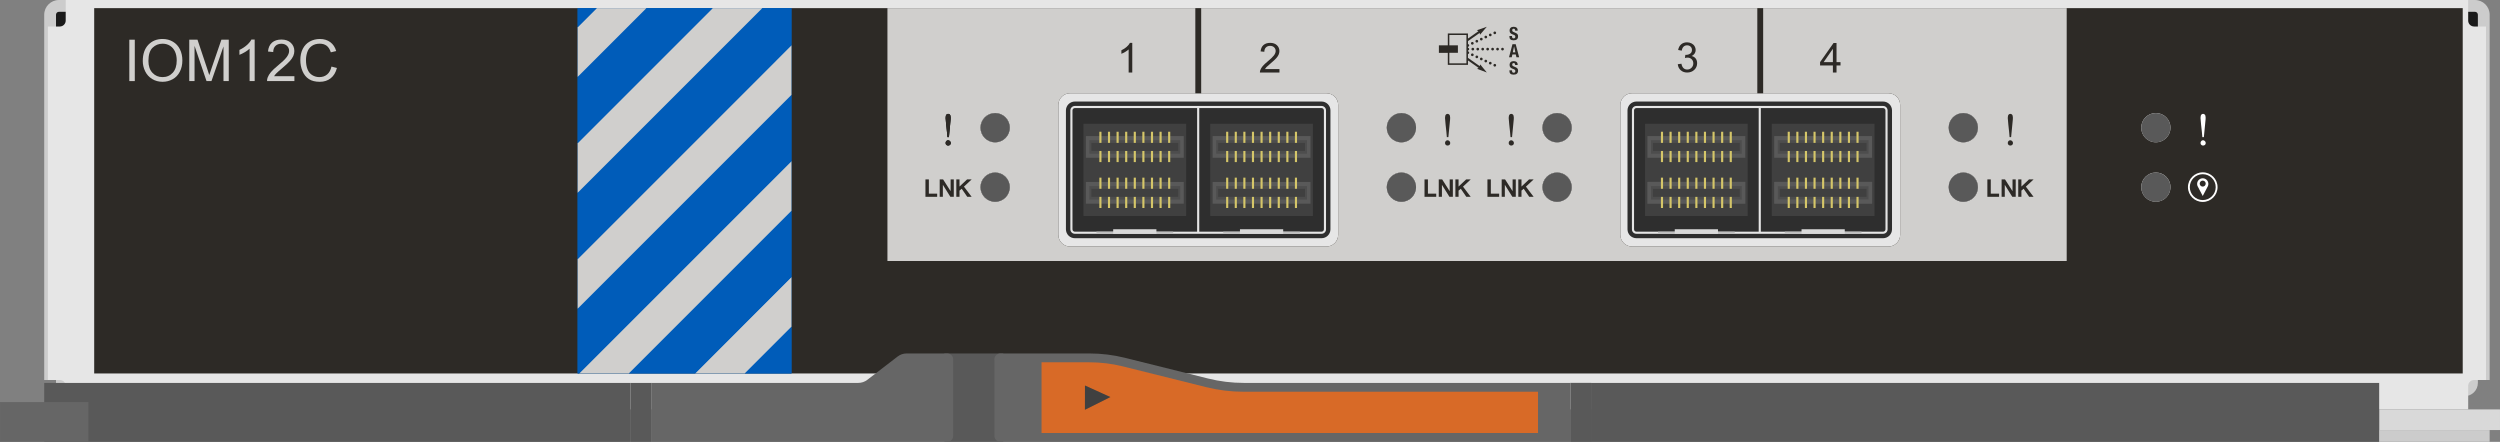 <?xml version="1.0" encoding="UTF-8"?><svg xmlns="http://www.w3.org/2000/svg" width="6.75in" height="1.193in" viewBox="0 0 486.011 85.897"><rect x="0" y="0" width="486.011" height="85.897" fill="#808080" stroke="none"/><g id="a"><path d="M484.001,73.867V2.864c0-1.582-1.282-2.864-2.864-2.864H11.461c-1.582,0-2.864,1.282-2.865,2.864v71.003h2.291v.572c0,1.424,1.154,2.578,2.578,2.578h465.667c1.424,0,2.579-1.153,2.579-2.578v-.572h2.29Z" fill="#ccc" fill-rule="evenodd"/><path d="M13.466,75.012h465.667c.316,0,.572-.256.572-.572v-8.59h2.005V2.864c0-.317-.256-.573-.573-.573H11.462c-.317,0-.573.256-.574.573v62.987h2.005v8.59c0,.316.256.572.573.572" fill="#1a1a1a" fill-rule="evenodd"/><path d="M479.826,0H12.772v4.009c0,.632-.516,1.145-1.152,1.145h-2.307v68.713h2.307c.636,0,1.152.512,1.152,1.145v4.581h467.054v-4.581c0-.633.516-1.145,1.152-1.145h2.306V5.154h-2.306c-.636,0-1.152-.513-1.152-1.145V0Z" fill="#e6e6e6" fill-rule="evenodd"/><path d="M256.914,46.308c.46,0,.905-.187,1.223-.505.318-.317.511-.764.508-1.227v-23.109c0-.461-.188-.904-.507-1.222s-.765-.509-1.227-.506h-47.958c-.46,0-.904.187-1.223.505-.318.317-.511.764-.508,1.227v23.109c0,.461.189.905.507,1.223.319.317.766.508,1.228.505h47.957Z" fill="#2e2e2e" fill-rule="evenodd"/><path d="M208.952,20.598h47.964c.48,0,.869.389.869.869v23.113c0,.48-.389.869-.869.869h-47.964c-.481,0-.872-.391-.872-.872v-23.107c0-.481.391-.872.872-.872Z" fill="#e6e6e6"/><path d="M256.913,21.01c.254,0,.459.205.459.458v23.113c0,.253-.205.457-.459.457h-23.773v-24.028h23.773ZM208.952,21.01c-.253,0-.458.205-.458.458v23.113c0,.253.205.457.458.457h23.774v-24.028h-23.774Z" fill="#2e2e2e" fill-rule="evenodd"/><path d="M235.275,41.983h19.961v-17.919h-19.961v17.919ZM210.629,41.983h19.961v-17.919h-19.961v17.919Z" fill="#404040" fill-rule="evenodd"/><path d="M235.746,39.596h19.02v-4.221h-19.02v4.221ZM235.746,30.672h19.02v-4.221h-19.02v4.221ZM211.101,39.596h19.02v-4.221h-19.02v4.221ZM211.101,30.672h19.02v-4.221h-19.02v4.221Z" fill="#595959" fill-rule="evenodd"/><path d="M236.425,38.806h17.663v-2.638h-17.663v2.638ZM211.778,38.806h17.663v-2.638h-17.663v2.638ZM236.425,29.88h17.663v-2.638h-17.663v2.638ZM211.778,29.88h17.663v-2.638h-17.663v2.638Z" fill="#4d4d4d" fill-rule="evenodd"/><path d="M251.734,40.435h.414v-5.9h-.414v5.9ZM250.063,40.435h.413v-5.9h-.413v5.9ZM248.392,40.435h.413v-5.9h-.413v5.9ZM246.72,40.435h.414v-5.9h-.414v5.9ZM245.05,40.435h.413v-5.9h-.413v5.9ZM243.378,40.435h.413v-5.9h-.413v5.9ZM241.707,40.435h.414v-5.9h-.414v5.9ZM240.036,40.435h.413v-5.9h-.413v5.9ZM238.365,40.435h.413v-5.9h-.413v5.9ZM251.734,31.511h.414v-5.9h-.414v5.9ZM250.063,31.511h.413v-5.9h-.413v5.9ZM248.392,31.511h.413v-5.9h-.413v5.9ZM246.72,31.511h.414v-5.9h-.414v5.9ZM245.05,31.511h.413v-5.9h-.413v5.9ZM243.378,31.511h.413v-5.9h-.413v5.9ZM241.707,31.511h.414v-5.9h-.414v5.9ZM240.036,31.511h.413v-5.9h-.413v5.9ZM238.365,31.511h.413v-5.9h-.413v5.9ZM227.088,40.435h.414v-5.9h-.414v5.9ZM225.416,40.435h.414v-5.9h-.414v5.9ZM223.746,40.435h.413v-5.9h-.413v5.9ZM222.074,40.435h.414v-5.9h-.414v5.9ZM220.404,40.435h.413v-5.9h-.413v5.9ZM218.732,40.435h.413v-5.9h-.413v5.9ZM217.061,40.435h.414v-5.9h-.414v5.9ZM215.39,40.435h.413v-5.9h-.413v5.9ZM213.719,40.435h.413v-5.9h-.413v5.9ZM227.088,31.511h.414v-5.9h-.414v5.9ZM225.416,31.511h.414v-5.9h-.414v5.9ZM223.746,31.511h.413v-5.9h-.413v5.9ZM222.074,31.511h.414v-5.9h-.414v5.9ZM220.404,31.511h.413v-5.9h-.413v5.9ZM218.732,31.511h.413v-5.9h-.413v5.9ZM217.061,31.511h.414v-5.9h-.414v5.9ZM215.39,31.511h.413v-5.9h-.413v5.9ZM213.719,31.511h.413v-5.9h-.413v5.9Z" fill="#d5c669" fill-rule="evenodd"/><path d="M236.816,38.27h16.881v-1.569h-16.881v1.569ZM236.816,29.345h16.881v-1.569h-16.881v1.569ZM212.169,38.27h16.881v-1.569h-16.881v1.569ZM212.169,29.345h16.881v-1.569h-16.881v1.569Z" fill="#404040" fill-rule="evenodd"/><path d="M237.798,45.449h14.917v-.412h-14.917v.412ZM213.152,45.449h14.917v-.412h-14.917v.412Z" fill="#bfbfbf" fill-rule="evenodd"/><path d="M241.054,45.449h8.404v-.882h-8.404v.882ZM216.408,45.449h8.404v-.882h-8.404v.882Z" fill="#d9d9d9" fill-rule="evenodd"/><path d="M366.085,46.308c.46,0,.905-.187,1.223-.505.318-.317.511-.764.508-1.227v-23.109c0-.461-.188-.904-.507-1.222s-.765-.509-1.227-.506h-47.958c-.46,0-.904.187-1.222.505-.319.317-.512.764-.509,1.227v23.109c0,.461.189.905.507,1.223.319.317.766.508,1.228.505h47.957Z" fill="#2e2e2e" fill-rule="evenodd"/><path d="M318.124,20.598h47.964c.48,0,.869.389.869.869v23.11c0,.481-.391.872-.872.872h-47.964c-.48,0-.869-.389-.869-.869v-23.11c0-.481.391-.872.872-.872Z" fill="#e6e6e6"/><path d="M366.085,21.01c.254,0,.459.205.459.458v23.113c0,.253-.205.457-.459.457h-23.774v-24.028h23.774ZM318.124,21.01c-.253,0-.458.205-.458.458v23.113c0,.253.205.457.458.457h23.774v-24.028h-23.774Z" fill="#2e2e2e" fill-rule="evenodd"/><path d="M344.447,41.983h19.961v-17.919h-19.961v17.919ZM319.801,41.983h19.961v-17.919h-19.961v17.919Z" fill="#404040" fill-rule="evenodd"/><path d="M344.918,39.596h19.02v-4.221h-19.02v4.221ZM344.918,30.672h19.02v-4.221h-19.02v4.221ZM320.271,39.596h19.02v-4.221h-19.02v4.221ZM320.271,30.672h19.02v-4.221h-19.02v4.221Z" fill="#595959" fill-rule="evenodd"/><path d="M344.918,39.596h19.02v-4.221h-19.02v4.221ZM320.271,39.596h19.02v-4.221h-19.02v4.221Z" fill="none" stroke="#666" stroke-linecap="round" stroke-linejoin="round" stroke-width=".011"/><path d="M345.596,38.806h17.663v-2.638h-17.663v2.638ZM320.95,38.806h17.663v-2.638h-17.663v2.638ZM345.596,29.88h17.663v-2.638h-17.663v2.638ZM320.95,29.88h17.663v-2.638h-17.663v2.638Z" fill="#4d4d4d" fill-rule="evenodd"/><path d="M345.596,38.806h17.663v-2.638h-17.663v2.638Z" fill="none" stroke="#666" stroke-linecap="round" stroke-linejoin="round" stroke-width=".011"/><path d="M360.905,40.435h.414v-5.9h-.414v5.9ZM359.235,40.435h.413v-5.9h-.413v5.9ZM357.563,40.435h.413v-5.9h-.413v5.9ZM355.892,40.435h.414v-5.9h-.414v5.9ZM354.221,40.435h.413v-5.9h-.413v5.9ZM352.55,40.435h.413v-5.9h-.413v5.9ZM350.878,40.435h.414v-5.9h-.414v5.9ZM349.208,40.435h.413v-5.9h-.413v5.9ZM347.536,40.435h.413v-5.9h-.413v5.9ZM360.905,31.511h.414v-5.9h-.414v5.9ZM359.235,31.511h.413v-5.9h-.413v5.9ZM357.563,31.511h.413v-5.9h-.413v5.9ZM355.892,31.511h.414v-5.9h-.414v5.9ZM354.221,31.511h.413v-5.9h-.413v5.9ZM352.55,31.511h.413v-5.9h-.413v5.9ZM350.878,31.511h.414v-5.9h-.414v5.9ZM349.208,31.511h.413v-5.9h-.413v5.9ZM347.536,31.511h.413v-5.9h-.413v5.9ZM336.26,40.435h.413v-5.9h-.413v5.9ZM334.588,40.435h.414v-5.9h-.414v5.9ZM332.918,40.435h.413v-5.9h-.413v5.9ZM331.246,40.435h.414v-5.9h-.414v5.9ZM329.576,40.435h.413v-5.9h-.413v5.9ZM327.904,40.435h.413v-5.9h-.413v5.9ZM326.233,40.435h.414v-5.9h-.414v5.9ZM324.562,40.435h.413v-5.9h-.413v5.9ZM322.891,40.435h.413v-5.9h-.413v5.9ZM336.26,31.511h.413v-5.9h-.413v5.9ZM334.588,31.511h.414v-5.9h-.414v5.9ZM332.918,31.511h.413v-5.9h-.413v5.9ZM331.246,31.511h.414v-5.9h-.414v5.9ZM329.576,31.511h.413v-5.9h-.413v5.9ZM327.904,31.511h.413v-5.9h-.413v5.9ZM326.233,31.511h.414v-5.9h-.414v5.9ZM324.562,31.511h.413v-5.9h-.413v5.9ZM322.891,31.511h.413v-5.9h-.413v5.9Z" fill="#d5c669" fill-rule="evenodd"/><path d="M345.986,38.27h16.881v-1.569h-16.881v1.569ZM345.986,29.345h16.881v-1.569h-16.881v1.569ZM321.341,38.27h16.881v-1.569h-16.881v1.569ZM321.341,29.345h16.881v-1.569h-16.881v1.569Z" fill="#404040" fill-rule="evenodd"/><path d="M346.969,45.449h14.917v-.412h-14.917v.412ZM322.323,45.449h14.917v-.412h-14.917v.412Z" fill="#bfbfbf" fill-rule="evenodd"/><path d="M350.226,45.449h8.404v-.882h-8.404v.882ZM325.579,45.449h8.404v-.882h-8.404v.882Z" fill="#d9d9d9" fill-rule="evenodd"/></g><g id="b"><path d="M18.311,72.598h460.453V1.584H18.311v71.014ZM193.456,39.225c-1.571,0-2.845-1.274-2.845-2.846s1.274-2.845,2.845-2.845,2.846,1.273,2.846,2.845-1.274,2.846-2.846,2.846M193.456,27.662c-1.571,0-2.845-1.273-2.845-2.845s1.274-2.846,2.845-2.846,2.846,1.274,2.846,2.846-1.274,2.845-2.846,2.845M260.145,45.65c0,1.257-1.019,2.276-2.276,2.276h-49.847c-1.257,0-2.276-1.018-2.276-2.276v-25.242c0-1.257,1.019-2.276,2.276-2.276h49.847c1.257,0,2.276,1.019,2.276,2.276v25.242ZM272.436,39.225c-1.572,0-2.845-1.274-2.845-2.846s1.273-2.845,2.845-2.845,2.844,1.273,2.844,2.845-1.273,2.846-2.844,2.846M272.436,27.662c-1.572,0-2.845-1.273-2.845-2.845s1.273-2.846,2.845-2.846,2.844,1.274,2.844,2.846-1.273,2.845-2.844,2.845M302.707,39.225c-1.571,0-2.844-1.274-2.844-2.846s1.273-2.845,2.844-2.845,2.845,1.273,2.845,2.845-1.273,2.846-2.845,2.846M302.707,27.662c-1.571,0-2.844-1.273-2.844-2.845s1.273-2.846,2.844-2.846,2.845,1.274,2.845,2.846-1.273,2.845-2.845,2.845M369.397,45.65c0,1.257-1.018,2.276-2.276,2.276h-49.846c-1.258,0-2.277-1.018-2.277-2.276v-25.242c0-1.257,1.019-2.276,2.277-2.276h49.846c1.257,0,2.276,1.019,2.276,2.276v25.242ZM381.689,39.225c-1.571,0-2.846-1.274-2.846-2.846s1.274-2.845,2.846-2.845,2.845,1.273,2.845,2.845-1.274,2.846-2.845,2.846M381.689,27.662c-1.571,0-2.846-1.273-2.846-2.845s1.274-2.846,2.846-2.846,2.845,1.274,2.845,2.846-1.274,2.845-2.845,2.845M419.108,39.225c-1.571,0-2.847-1.274-2.847-2.846s1.275-2.845,2.847-2.845,2.845,1.273,2.845,2.845-1.275,2.846-2.845,2.846M419.108,27.662c-1.571,0-2.847-1.273-2.847-2.845s1.275-2.846,2.847-2.846,2.845,1.274,2.845,2.846-1.275,2.845-2.845,2.845" fill="#2d2a26"/><rect x="112.295" y="1.583" width="41.572" height="71.014" fill="none"/><path d="M25.139,15.764V7.717h1.065v8.047h-1.065Z" fill="#d0cfcd"/><path d="M27.757,11.845c0-1.336.359-2.381,1.076-3.137s1.643-1.133,2.777-1.133c.743,0,1.413.178,2.009.532s1.051.85,1.364,1.485.469,1.355.469,2.16c0,.816-.165,1.546-.494,2.19s-.796,1.132-1.4,1.463-1.255.497-1.954.497c-.757,0-1.435-.183-2.031-.549s-1.048-.865-1.356-1.498-.461-1.303-.461-2.009ZM28.855,11.861c0,.97.261,1.734.782,2.292s1.175.837,1.962.837c.801,0,1.461-.282,1.979-.845s.777-1.363.777-2.399c0-.655-.111-1.227-.332-1.715s-.545-.867-.972-1.136-.905-.403-1.435-.403c-.754,0-1.402.259-1.946.777s-.815,1.382-.815,2.594Z" fill="#d0cfcd"/><path d="M36.792,15.764V7.717h1.603l1.905,5.698c.176.53.304.928.384,1.191.091-.293.234-.723.428-1.29l1.927-5.599h1.433v8.047h-1.026v-6.735l-2.338,6.735h-.961l-2.327-6.85v6.85h-1.026Z" fill="#d0cfcd"/><path d="M49.51,15.764h-.988v-6.296c-.238.227-.55.454-.936.681s-.733.397-1.04.51v-.955c.552-.26,1.035-.574,1.449-.944s.706-.728.878-1.076h.637v8.08Z" fill="#d0cfcd"/><path d="M57.232,14.814v.95h-5.319c-.007-.238.031-.467.115-.686.135-.362.352-.719.65-1.07s.729-.757,1.293-1.219c.875-.717,1.466-1.285,1.773-1.704s.461-.815.461-1.188c0-.392-.14-.722-.42-.991s-.645-.403-1.095-.403c-.476,0-.856.143-1.142.428s-.43.681-.434,1.186l-1.015-.104c.069-.757.331-1.335.785-1.732s1.063-.596,1.828-.596c.772,0,1.383.214,1.833.642s.675.959.675,1.592c0,.322-.066.639-.198.95s-.351.639-.656.983-.813.816-1.523,1.416c-.593.498-.974.835-1.142,1.013s-.307.356-.417.535h3.947Z" fill="#d0cfcd"/><path d="M64.434,12.943l1.065.269c-.223.875-.625,1.542-1.205,2.001s-1.289.689-2.127.689c-.867,0-1.573-.176-2.116-.53s-.957-.865-1.241-1.534-.425-1.389-.425-2.157c0-.838.16-1.569.48-2.193s.776-1.098,1.367-1.422,1.241-.486,1.951-.486c.805,0,1.482.205,2.031.615s.931.986,1.147,1.729l-1.048.247c-.187-.585-.458-1.012-.812-1.279s-.801-.401-1.339-.401c-.618,0-1.135.148-1.551.445s-.707.694-.875,1.194-.252,1.015-.252,1.545c0,.684.1,1.282.299,1.792s.51.892.93,1.144.876.379,1.367.379c.596,0,1.101-.172,1.515-.516s.694-.854.84-1.531Z" fill="#d0cfcd"/><path d="M428.055,25.655l.087,1.001h.3l.331-3.424h0c.01-.135.015-.25.015-.346,0-.621-.276-.752-.508-.752-.224,0-.492.139-.492.798,0,.16.037.59.111,1.282.094.845.151,1.367.156,1.44" fill="#fff"/><path d="M428.652,27.436c-.228-.239-.545-.216-.719-.015-.096.103-.144.234-.144.39,0,.155.062.286.182.378.096.071.202.106.318.106.119,0,.234-.038.346-.116.112-.092.169-.216.169-.368,0-.147-.051-.273-.153-.375" fill="#fff"/><path d="M428.224,39.258c-1.587,0-2.877-1.291-2.877-2.878s1.29-2.878,2.877-2.878,2.878,1.291,2.878,2.878-1.29,2.878-2.878,2.878M428.224,33.863c-1.388,0-2.516,1.129-2.516,2.516s1.128,2.517,2.516,2.517,2.518-1.13,2.518-2.517-1.13-2.516-2.518-2.516" fill="#fff"/><path d="M429.316,35.752c0-.604-.49-1.094-1.094-1.094s-1.093.49-1.093,1.094c0,.154.033.3.091.434l.004.007c.018.042.039.08.062.119l.936,1.79.938-1.791c.022-.038.043-.076.061-.117l.005-.008c.057-.133.09-.279.09-.434M428.216,36.275c-.321,0-.582-.26-.582-.583,0-.32.261-.581.582-.581s.583.261.583.581c0,.323-.262.583-.583.583" fill="#fff"/><path d="M172.521,50.736h229.254V1.583h-229.254v49.153ZM193.456,39.225c-1.571,0-2.845-1.274-2.845-2.846s1.273-2.845,2.845-2.845,2.845,1.273,2.845,2.845-1.273,2.846-2.845,2.846M193.456,27.662c-1.571,0-2.845-1.273-2.845-2.845s1.273-2.846,2.845-2.846,2.845,1.274,2.845,2.846-1.273,2.845-2.845,2.845M260.145,45.65c0,1.257-1.02,2.276-2.276,2.276h-49.847c-1.257,0-2.276-1.018-2.276-2.276v-25.242c0-1.257,1.019-2.276,2.276-2.276h49.847c1.256,0,2.276,1.019,2.276,2.276v25.242ZM272.436,39.225c-1.572,0-2.845-1.274-2.845-2.846s1.273-2.845,2.845-2.845,2.844,1.273,2.844,2.845-1.273,2.846-2.844,2.846M272.436,27.662c-1.572,0-2.845-1.273-2.845-2.845s1.273-2.846,2.845-2.846,2.844,1.274,2.844,2.846-1.273,2.845-2.844,2.845M302.707,39.225c-1.571,0-2.844-1.274-2.844-2.846s1.273-2.845,2.844-2.845,2.845,1.273,2.845,2.845-1.273,2.846-2.845,2.846M302.707,27.662c-1.571,0-2.844-1.273-2.844-2.845s1.273-2.846,2.844-2.846,2.845,1.274,2.845,2.846-1.273,2.845-2.845,2.845M369.397,45.65c0,1.257-1.017,2.276-2.276,2.276h-49.846c-1.257,0-2.277-1.018-2.277-2.276v-25.242c0-1.257,1.02-2.276,2.277-2.276h49.846c1.258,0,2.276,1.019,2.276,2.276v25.242ZM381.689,39.225c-1.571,0-2.847-1.274-2.847-2.846s1.275-2.845,2.847-2.845,2.845,1.273,2.845,2.845-1.275,2.846-2.845,2.846M381.689,27.662c-1.571,0-2.847-1.273-2.847-2.845s1.275-2.846,2.847-2.846,2.845,1.274,2.845,2.846-1.275,2.845-2.845,2.845" fill="#d0cfcd" fill-rule="evenodd"/><path d="M287.664,12.852l-2.285-1.603v-.748c.091-.008.174-.058.215-.146.06-.132.006-.288-.13-.351-.026-.013-.056-.018-.085-.02v-.177c.135-.013.239-.122.239-.26,0-.136-.104-.247-.239-.259v-.201c.029-.003.059-.009.088-.022.133-.061.188-.218.128-.351-.041-.087-.124-.137-.215-.146v-.579l2.267-1.588.083.339,1.314-1.54-1.92.675.28.199-2.024,1.42v-.984h-3.921v2.307h-1.733v1.453h1.733v2.343h3.921v-.866l2.06,1.443-.289.194,1.897.709-1.291-1.575-.092.334ZM285.077,12.311h-3.319v-2.042h1.665v-1.453h-1.665v-2.006h3.319v5.5Z" fill="#2d2a26" fill-rule="evenodd"/><path d="M286.338,8.659c.132-.061.189-.219.128-.351-.061-.132-.22-.189-.351-.128-.132.061-.189.22-.128.352.061.132.218.188.35.127" fill="#2d2a26" fill-rule="evenodd"/><path d="M286.581,9.546c0-.145-.117-.262-.263-.262-.145,0-.263.117-.263.262,0,.146.117.265.263.265.146,0,.263-.119.263-.265" fill="#2d2a26" fill-rule="evenodd"/><path d="M286.116,10.889c.131.061.287.005.351-.127.061-.132.004-.289-.128-.35-.132-.063-.289-.005-.349.127-.061.132-.005.291.127.35" fill="#2d2a26" fill-rule="evenodd"/><path d="M286.988,11.295c.132.063.289.006.351-.127.062-.13.005-.289-.127-.35-.132-.061-.29-.005-.351.127-.062.132-.006.289.127.35" fill="#2d2a26" fill-rule="evenodd"/><path d="M287.861,11.703c.132.061.289.005.349-.127.063-.132.006-.291-.128-.352-.131-.061-.287-.005-.351.128-.06.132-.003.289.129.35" fill="#2d2a26" fill-rule="evenodd"/><path d="M288.605,11.759c-.062.133-.004.288.127.351.133.062.29.005.351-.128.063-.132.006-.288-.127-.349-.133-.063-.289-.003-.351.127" fill="#2d2a26" fill-rule="evenodd"/><path d="M289.479,12.167c-.062.132-.004.288.126.35.133.063.288.004.352-.129.06-.13.004-.287-.127-.348-.132-.063-.291-.005-.351.127" fill="#2d2a26" fill-rule="evenodd"/><path d="M290.352,12.574c-.061.13-.005.287.127.35.131.059.288.002.35-.129.061-.132.005-.288-.127-.351-.131-.061-.29-.003-.35.13" fill="#2d2a26" fill-rule="evenodd"/><path d="M292.094,9.284c-.147,0-.263.117-.263.262,0,.146.116.265.263.265.145,0,.263-.119.263-.265,0-.145-.118-.262-.263-.262" fill="#2d2a26" fill-rule="evenodd"/><path d="M291.132,9.284c-.145,0-.265.117-.265.262,0,.146.12.265.265.265s.263-.119.263-.265c0-.145-.117-.262-.263-.262" fill="#2d2a26" fill-rule="evenodd"/><path d="M290.432,9.546c0-.145-.118-.262-.265-.262-.144,0-.263.117-.263.262,0,.146.12.265.263.265.147,0,.265-.119.265-.265" fill="#2d2a26" fill-rule="evenodd"/><path d="M289.207,9.284c-.147,0-.264.117-.264.262,0,.146.117.265.264.265.145,0,.263-.119.263-.265,0-.145-.118-.262-.263-.262" fill="#2d2a26" fill-rule="evenodd"/><path d="M288.505,9.546c0-.145-.116-.262-.261-.262-.147,0-.264.117-.264.262,0,.146.117.265.264.265.145,0,.261-.119.261-.265" fill="#2d2a26" fill-rule="evenodd"/><path d="M287.544,9.546c0-.145-.117-.262-.264-.262-.145,0-.263.117-.263.262,0,.146.118.265.263.265.147,0,.264-.119.264-.265" fill="#2d2a26" fill-rule="evenodd"/><path d="M287.212,8.252c.13-.063.188-.219.127-.351-.062-.132-.218-.19-.351-.128-.132.061-.189.218-.126.352.06.13.217.186.35.127" fill="#2d2a26" fill-rule="evenodd"/><path d="M288.083,7.845c.134-.061.19-.219.127-.35-.059-.132-.217-.19-.348-.128-.132.063-.19.218-.129.35.063.133.218.189.351.128" fill="#2d2a26" fill-rule="evenodd"/><path d="M288.732,6.96c-.131.061-.189.217-.127.35.062.132.218.191.35.127.133-.059.19-.218.128-.35-.062-.132-.218-.189-.351-.127" fill="#2d2a26" fill-rule="evenodd"/><path d="M289.829,7.031c.131-.061.187-.219.127-.351-.063-.132-.218-.189-.35-.128-.131.061-.189.218-.128.352.06.132.219.189.351.127" fill="#2d2a26" fill-rule="evenodd"/><path d="M290.479,6.146c-.132.061-.188.219-.127.351.06.132.219.189.349.128.132-.061.189-.218.128-.35-.063-.133-.219-.189-.35-.128" fill="#2d2a26" fill-rule="evenodd"/><path d="M294.242,7.837c.552,0,.877-.24.877-.775,0-.309-.099-.505-.483-.67l-.391-.173c-.218-.091-.264-.186-.264-.343,0-.148.06-.294.291-.294.196,0,.278.14.278.377h.487v-.072c0-.486-.328-.68-.782-.68-.484,0-.783.252-.783.746,0,.421.208.609.662.764.336.118.454.202.454.432,0,.214-.149.313-.307.313-.269,0-.337-.152-.337-.39v-.074h-.509v.102c0,.469.227.737.806.737" fill="#2d2a26" fill-rule="evenodd"/><path d="M294.007,10.59h.674l.116.536h.532l-.67-2.53h-.631l-.67,2.53h.532l.117-.536ZM294.341,9.035h.006l.244,1.137h-.495l.246-1.137Z" fill="#2d2a26" fill-rule="evenodd"/><path d="M294.637,13.069l-.391-.171c-.218-.092-.264-.188-.264-.345,0-.147.06-.293.291-.293.196,0,.278.138.278.375h.487v-.069c0-.486-.328-.681-.783-.681-.483,0-.782.251-.782.744,0,.422.208.61.662.765.336.118.454.202.454.433,0,.212-.149.312-.306.312-.269,0-.337-.152-.337-.389v-.075h-.509v.1c0,.471.227.74.806.74.552,0,.877-.242.877-.778,0-.308-.099-.502-.483-.668" fill="#2d2a26" fill-rule="evenodd"/><path d="M220.12,14.102h-.706v-4.497c-.169.163-.393.324-.668.487-.276.162-.524.283-.744.365v-.683c.395-.185.74-.409,1.035-.674.296-.265.505-.52.628-.768h.454v5.771Z" fill="#2d2a26"/><path d="M248.731,13.423v.678h-3.799c-.005-.17.022-.333.082-.491.097-.259.252-.513.465-.764.213-.251.521-.541.923-.87.625-.512,1.046-.918,1.266-1.216.219-.299.329-.583.329-.85,0-.28-.1-.515-.299-.708-.2-.191-.461-.287-.783-.287-.34,0-.611.102-.815.306-.204.204-.307.486-.31.846l-.725-.074c.05-.541.236-.954.56-1.237.324-.283.76-.426,1.306-.426.552,0,.988.153,1.31.459.321.305.482.684.482,1.137,0,.23-.047.456-.141.678-.094.222-.25.457-.468.702-.218.246-.581.583-1.088,1.012-.423.355-.695.597-.816.723-.12.127-.219.255-.298.382h2.819Z" fill="#2d2a26"/><path d="M326.168,12.482l.706-.094c.08.4.218.687.414.865.195.176.432.264.711.264.332,0,.613-.115.841-.345.229-.23.344-.515.344-.854,0-.324-.106-.591-.318-.802-.211-.21-.481-.316-.807-.316-.133,0-.3.026-.499.079l.079-.62c.047.006.085.008.114.008.3,0,.571-.078.811-.235.24-.157.361-.398.361-.725,0-.259-.088-.473-.263-.643-.175-.17-.401-.255-.678-.255-.275,0-.503.086-.687.259s-.301.431-.352.776l-.706-.125c.086-.473.282-.84.588-1.1.306-.26.687-.39,1.141-.39.314,0,.602.067.866.202.263.134.466.318.605.551.141.233.21.479.21.74,0,.249-.067.475-.2.678-.133.204-.331.366-.592.487.339.078.604.241.792.487.188.248.282.556.282.927,0,.502-.183.928-.548,1.276-.366.35-.829.524-1.388.524-.505,0-.923-.151-1.257-.451s-.523-.69-.57-1.168" fill="#2d2a26"/><path d="M356.323,14.102v-1.376h-2.493v-.647l2.622-3.725h.577v3.725h.776v.647h-.776v1.376h-.706ZM356.323,12.079v-2.592l-1.799,2.592h1.799Z" fill="#2d2a26"/><rect x="232.377" y="1.584" width="1.138" height="16.548" fill="#2d2a26"/><rect x="341.629" y="1.584" width="1.137" height="16.546" fill="#2d2a26"/><polygon points="277.595 34.876 276.931 34.876 276.931 38.262 279.21 38.262 279.21 37.646 277.595 37.646 277.595 34.876" fill="#2d2a26"/><polygon points="281.824 37.17 280.394 34.923 280.364 34.877 279.7 34.877 279.7 38.262 280.317 38.262 280.317 35.925 281.749 38.215 281.779 38.262 282.442 38.262 282.442 34.877 281.824 34.877 281.824 37.17" fill="#2d2a26"/><polygon points="285.92 34.876 285.024 34.876 283.551 36.266 283.551 34.876 282.934 34.876 282.934 38.262 283.551 38.262 283.551 37.053 283.982 36.693 285.028 38.218 285.059 38.262 285.913 38.262 284.415 36.281 285.92 34.876" fill="#2d2a26"/><polygon points="180.574 34.876 179.911 34.876 179.911 38.262 182.189 38.262 182.189 37.646 180.574 37.646 180.574 34.876" fill="#2d2a26"/><polygon points="184.805 37.17 183.373 34.923 183.343 34.877 182.681 34.877 182.681 38.262 183.297 38.262 183.297 35.925 184.728 38.215 184.758 38.262 185.422 38.262 185.422 34.877 184.805 34.877 184.805 37.17" fill="#2d2a26"/><polygon points="188.004 34.876 186.531 36.266 186.531 34.876 185.913 34.876 185.913 38.262 186.531 38.262 186.531 37.053 186.962 36.693 188.009 38.218 188.039 38.262 188.894 38.262 187.395 36.281 188.899 34.876 188.004 34.876" fill="#2d2a26"/><polygon points="289.825 34.876 289.164 34.876 289.164 38.262 291.441 38.262 291.441 37.646 289.825 37.646 289.825 34.876" fill="#2d2a26"/><polygon points="294.057 37.17 292.625 34.923 292.595 34.877 291.933 34.877 291.933 38.262 292.549 38.262 292.549 35.925 293.98 38.215 294.01 38.262 294.675 38.262 294.675 34.877 294.057 34.877 294.057 37.17" fill="#2d2a26"/><polygon points="297.257 34.876 295.783 36.266 295.783 34.876 295.166 34.876 295.166 38.262 295.783 38.262 295.783 37.053 296.214 36.693 297.261 38.218 297.291 38.262 298.146 38.262 296.647 36.281 298.152 34.876 297.257 34.876" fill="#2d2a26"/><polygon points="387.014 34.876 386.353 34.876 386.353 38.262 388.63 38.262 388.63 37.646 387.014 37.646 387.014 34.876" fill="#2d2a26"/><polygon points="391.245 37.17 389.814 34.923 389.784 34.877 389.122 34.877 389.122 38.262 389.738 38.262 389.738 35.925 391.169 38.215 391.199 38.262 391.864 38.262 391.864 34.877 391.245 34.877 391.245 37.17" fill="#2d2a26"/><polygon points="395.341 34.876 394.446 34.876 392.972 36.266 392.972 34.876 392.354 34.876 392.354 38.262 392.972 38.262 392.972 37.053 393.403 36.693 394.45 38.218 394.48 38.262 395.334 38.262 393.836 36.281 395.341 34.876" fill="#2d2a26"/><path d="M184.09,25.657l.087,1.001h.3l.331-3.424h0c.01-.135.015-.25.015-.346,0-.621-.276-.752-.508-.752-.224,0-.492.139-.492.798,0,.154.036.573.111,1.282.064.574.15,1.348.156,1.44" fill="#010101"/><path d="M184.687,27.437c-.224-.238-.544-.216-.719-.015-.096.103-.144.234-.144.39,0,.155.062.286.182.378.096.071.202.106.318.106.12,0,.234-.038.346-.116.112-.092.169-.216.169-.368,0-.148-.051-.274-.153-.375" fill="#010101"/><path d="M184.09,25.657l.087,1.001h.3l.331-3.424h0c.01-.135.015-.25.015-.346,0-.621-.276-.752-.508-.752-.224,0-.492.139-.492.798,0,.154.036.573.111,1.282.064.574.15,1.348.156,1.44" fill="#2d2a26"/><path d="M184.687,27.437c-.224-.238-.544-.216-.719-.015-.096.103-.144.234-.144.39,0,.155.062.286.182.378.096.071.202.106.318.106.12,0,.234-.038.346-.116.112-.092.169-.216.169-.368,0-.148-.051-.274-.153-.375" fill="#2d2a26"/><path d="M281.184,25.657l.087,1.001h.3l.331-3.424h0c.01-.135.015-.25.015-.346,0-.621-.276-.752-.508-.752-.224,0-.492.139-.492.798,0,.154.036.573.111,1.282.064.574.15,1.348.156,1.44" fill="#2d2a26"/><path d="M281.781,27.437c-.224-.238-.544-.216-.719-.015-.096.103-.144.234-.144.39,0,.155.062.286.182.378.096.071.202.106.318.106.12,0,.234-.038.346-.116.112-.092.169-.216.169-.368,0-.148-.051-.274-.153-.375" fill="#2d2a26"/><path d="M293.561,25.657l.087,1.001h.3l.331-3.424h0c.01-.135.015-.25.015-.346,0-.621-.276-.752-.508-.752-.224,0-.492.139-.492.798,0,.154.036.573.111,1.282.064.574.15,1.348.156,1.44" fill="#2d2a26"/><path d="M294.158,27.437c-.224-.238-.544-.216-.719-.015-.096.103-.144.234-.144.39,0,.155.062.286.182.378.096.071.202.106.318.106.12,0,.234-.038.346-.116.112-.092.169-.216.169-.368,0-.148-.051-.274-.153-.375" fill="#2d2a26"/><path d="M390.584,25.657l.087,1.001h.3l.331-3.424h0c.01-.135.015-.25.015-.346,0-.621-.276-.752-.508-.752-.224,0-.492.139-.492.798,0,.154.036.573.111,1.282.064.574.15,1.348.156,1.44" fill="#2d2a26"/><path d="M391.181,27.437c-.224-.238-.544-.216-.719-.015-.096.103-.144.234-.144.39,0,.155.062.286.182.378.096.071.202.106.318.106.12,0,.234-.038.346-.116.112-.092.169-.216.169-.368,0-.148-.051-.274-.153-.375" fill="#2d2a26"/><rect x="112.295" y="1.582" width="41.569" height="71.013" fill="#005cb9"/><polygon points="153.864 63.505 153.864 72.595 144.774 72.595 153.864 63.505" fill="#005cb9"/><polygon points="153.864 53.846 153.864 63.505 144.774 72.595 135.123 72.595 153.864 53.846" fill="#d0cfcd"/><polygon points="153.864 40.974 153.864 53.846 135.123 72.595 122.243 72.595 153.864 40.974" fill="#005cb9"/><polygon points="153.864 31.315 153.864 40.974 122.243 72.595 112.584 72.595 153.864 31.315" fill="#d0cfcd"/><polygon points="153.864 18.444 153.864 31.315 112.584 72.595 112.295 72.595 112.295 60.012 153.864 18.444" fill="#005cb9"/><polygon points="153.864 8.784 153.864 18.444 112.295 60.012 112.295 50.353 112.303 50.353 112.311 50.345 146.348 16.308 153.864 8.784" fill="#d0cfcd"/><polygon points="153.864 1.582 153.864 8.784 146.348 16.308 112.311 50.345 112.303 50.353 112.295 50.353 112.295 50.345 112.295 37.482 148.195 1.582 153.864 1.582" fill="#005cb9"/><polygon points="148.195 1.582 112.295 37.482 112.295 27.822 138.535 1.582 148.195 1.582" fill="#d0cfcd"/><polygon points="138.535 1.582 112.295 27.822 112.295 14.951 125.664 1.582 138.535 1.582" fill="#005cb9"/><polygon points="125.664 1.582 112.295 14.951 112.295 5.291 116.004 1.582 125.664 1.582" fill="#d0cfcd"/><polygon points="116.004 1.582 112.295 5.291 112.295 1.582 116.004 1.582" fill="#005cb9"/><path d="M193.462,27.67c-1.571,0-2.845-1.273-2.845-2.845s1.273-2.846,2.845-2.846,2.845,1.274,2.845,2.846-1.273,2.845-2.845,2.845" fill="#595959" fill-rule="evenodd"/><path d="M272.439,27.67c-1.571,0-2.845-1.273-2.845-2.845s1.273-2.846,2.845-2.846,2.845,1.274,2.845,2.846-1.273,2.845-2.845,2.845" fill="#595959" fill-rule="evenodd"/><path d="M302.704,27.67c-1.571,0-2.845-1.273-2.845-2.845s1.273-2.846,2.845-2.846,2.845,1.274,2.845,2.846-1.273,2.845-2.845,2.845" fill="#595959" fill-rule="evenodd"/><path d="M381.672,27.67c-1.571,0-2.845-1.273-2.845-2.845s1.273-2.846,2.845-2.846,2.845,1.274,2.845,2.846-1.273,2.845-2.845,2.845" fill="#595959" fill-rule="evenodd"/><path d="M419.106,27.67c-1.571,0-2.845-1.273-2.845-2.845s1.273-2.846,2.845-2.846,2.845,1.274,2.845,2.846-1.273,2.845-2.845,2.845" fill="#595959"/><path d="M193.462,39.235c-1.571,0-2.845-1.273-2.845-2.845s1.273-2.846,2.845-2.846,2.845,1.274,2.845,2.846-1.273,2.845-2.845,2.845" fill="#595959" fill-rule="evenodd"/><path d="M272.439,39.235c-1.571,0-2.845-1.273-2.845-2.845s1.273-2.846,2.845-2.846,2.845,1.274,2.845,2.846-1.273,2.845-2.845,2.845" fill="#595959" fill-rule="evenodd"/><path d="M302.704,39.235c-1.571,0-2.845-1.273-2.845-2.845s1.273-2.846,2.845-2.846,2.845,1.274,2.845,2.846-1.273,2.845-2.845,2.845" fill="#595959" fill-rule="evenodd"/><path d="M381.672,39.235c-1.571,0-2.845-1.273-2.845-2.845s1.273-2.846,2.845-2.846,2.845,1.274,2.845,2.846-1.273,2.845-2.845,2.845" fill="#595959" fill-rule="evenodd"/><path d="M419.106,39.235c-1.571,0-2.845-1.273-2.845-2.845s1.273-2.846,2.845-2.846,2.845,1.274,2.845,2.846-1.273,2.845-2.845,2.845" fill="#595959"/></g><g id="c"><rect x="462.522" y="79.592" width="23.484" height="4.009" fill="#d9d9d9"/><rect x="183.58" y="68.713" width="11.455" height="17.178" fill="#595959"/><rect x="309.304" y="74.439" width="153.218" height="11.452" fill="#595959"/><rect x="305.294" y="74.439" width="4.01" height="11.452" fill="#595959"/><rect x="305.294" y="74.439" width="4.01" height="11.452" fill="none" stroke="#404040" stroke-linecap="round" stroke-linejoin="round" stroke-width=".011"/><rect x="8.596" y="74.439" width="113.983" height="11.452" fill="#595959"/><rect x="122.579" y="74.439" width="4.01" height="11.452" fill="#595959"/><path d="M241.797,74.439c-2.335,0-4.663-.285-6.928-.85l-16.149-4.025c-2.267-.565-4.594-.851-6.928-.851h-17.329c-.633,0-1.146.513-1.146,1.145v14.888c0,.633.513,1.145,1.146,1.145h110.832v-11.452h-63.498Z" fill="#666" fill-rule="evenodd"/><path d="M202.482,84.174h96.513v-8.017h-57.199c-2.476,0-4.942-.303-7.344-.901l-16.15-4.026c-2.129-.531-4.317-.799-6.512-.799h-9.309v13.743Z" fill="#d86a27" fill-rule="evenodd"/><polygon points="215.874 77.188 210.92 74.936 210.91 79.67 215.874 77.188" fill="#404040" fill-rule="evenodd"/><path d="M166.855,74.439h-40.265v11.452h57.564c.633,0,1.145-.512,1.145-1.145h.001v-14.888c-.001-.632-.513-1.145-1.146-1.145h-7.904c-.631,0-1.246.209-1.746.594l-5.902,4.539c-.5.385-1.114.593-1.746.593" fill="#666" fill-rule="evenodd"/><rect x=".005" y="78.161" width="17.183" height="7.731" fill="#666"/><rect x="462.522" y="83.601" width="21.479" height="2.29" fill="#ccc"/></g></svg>